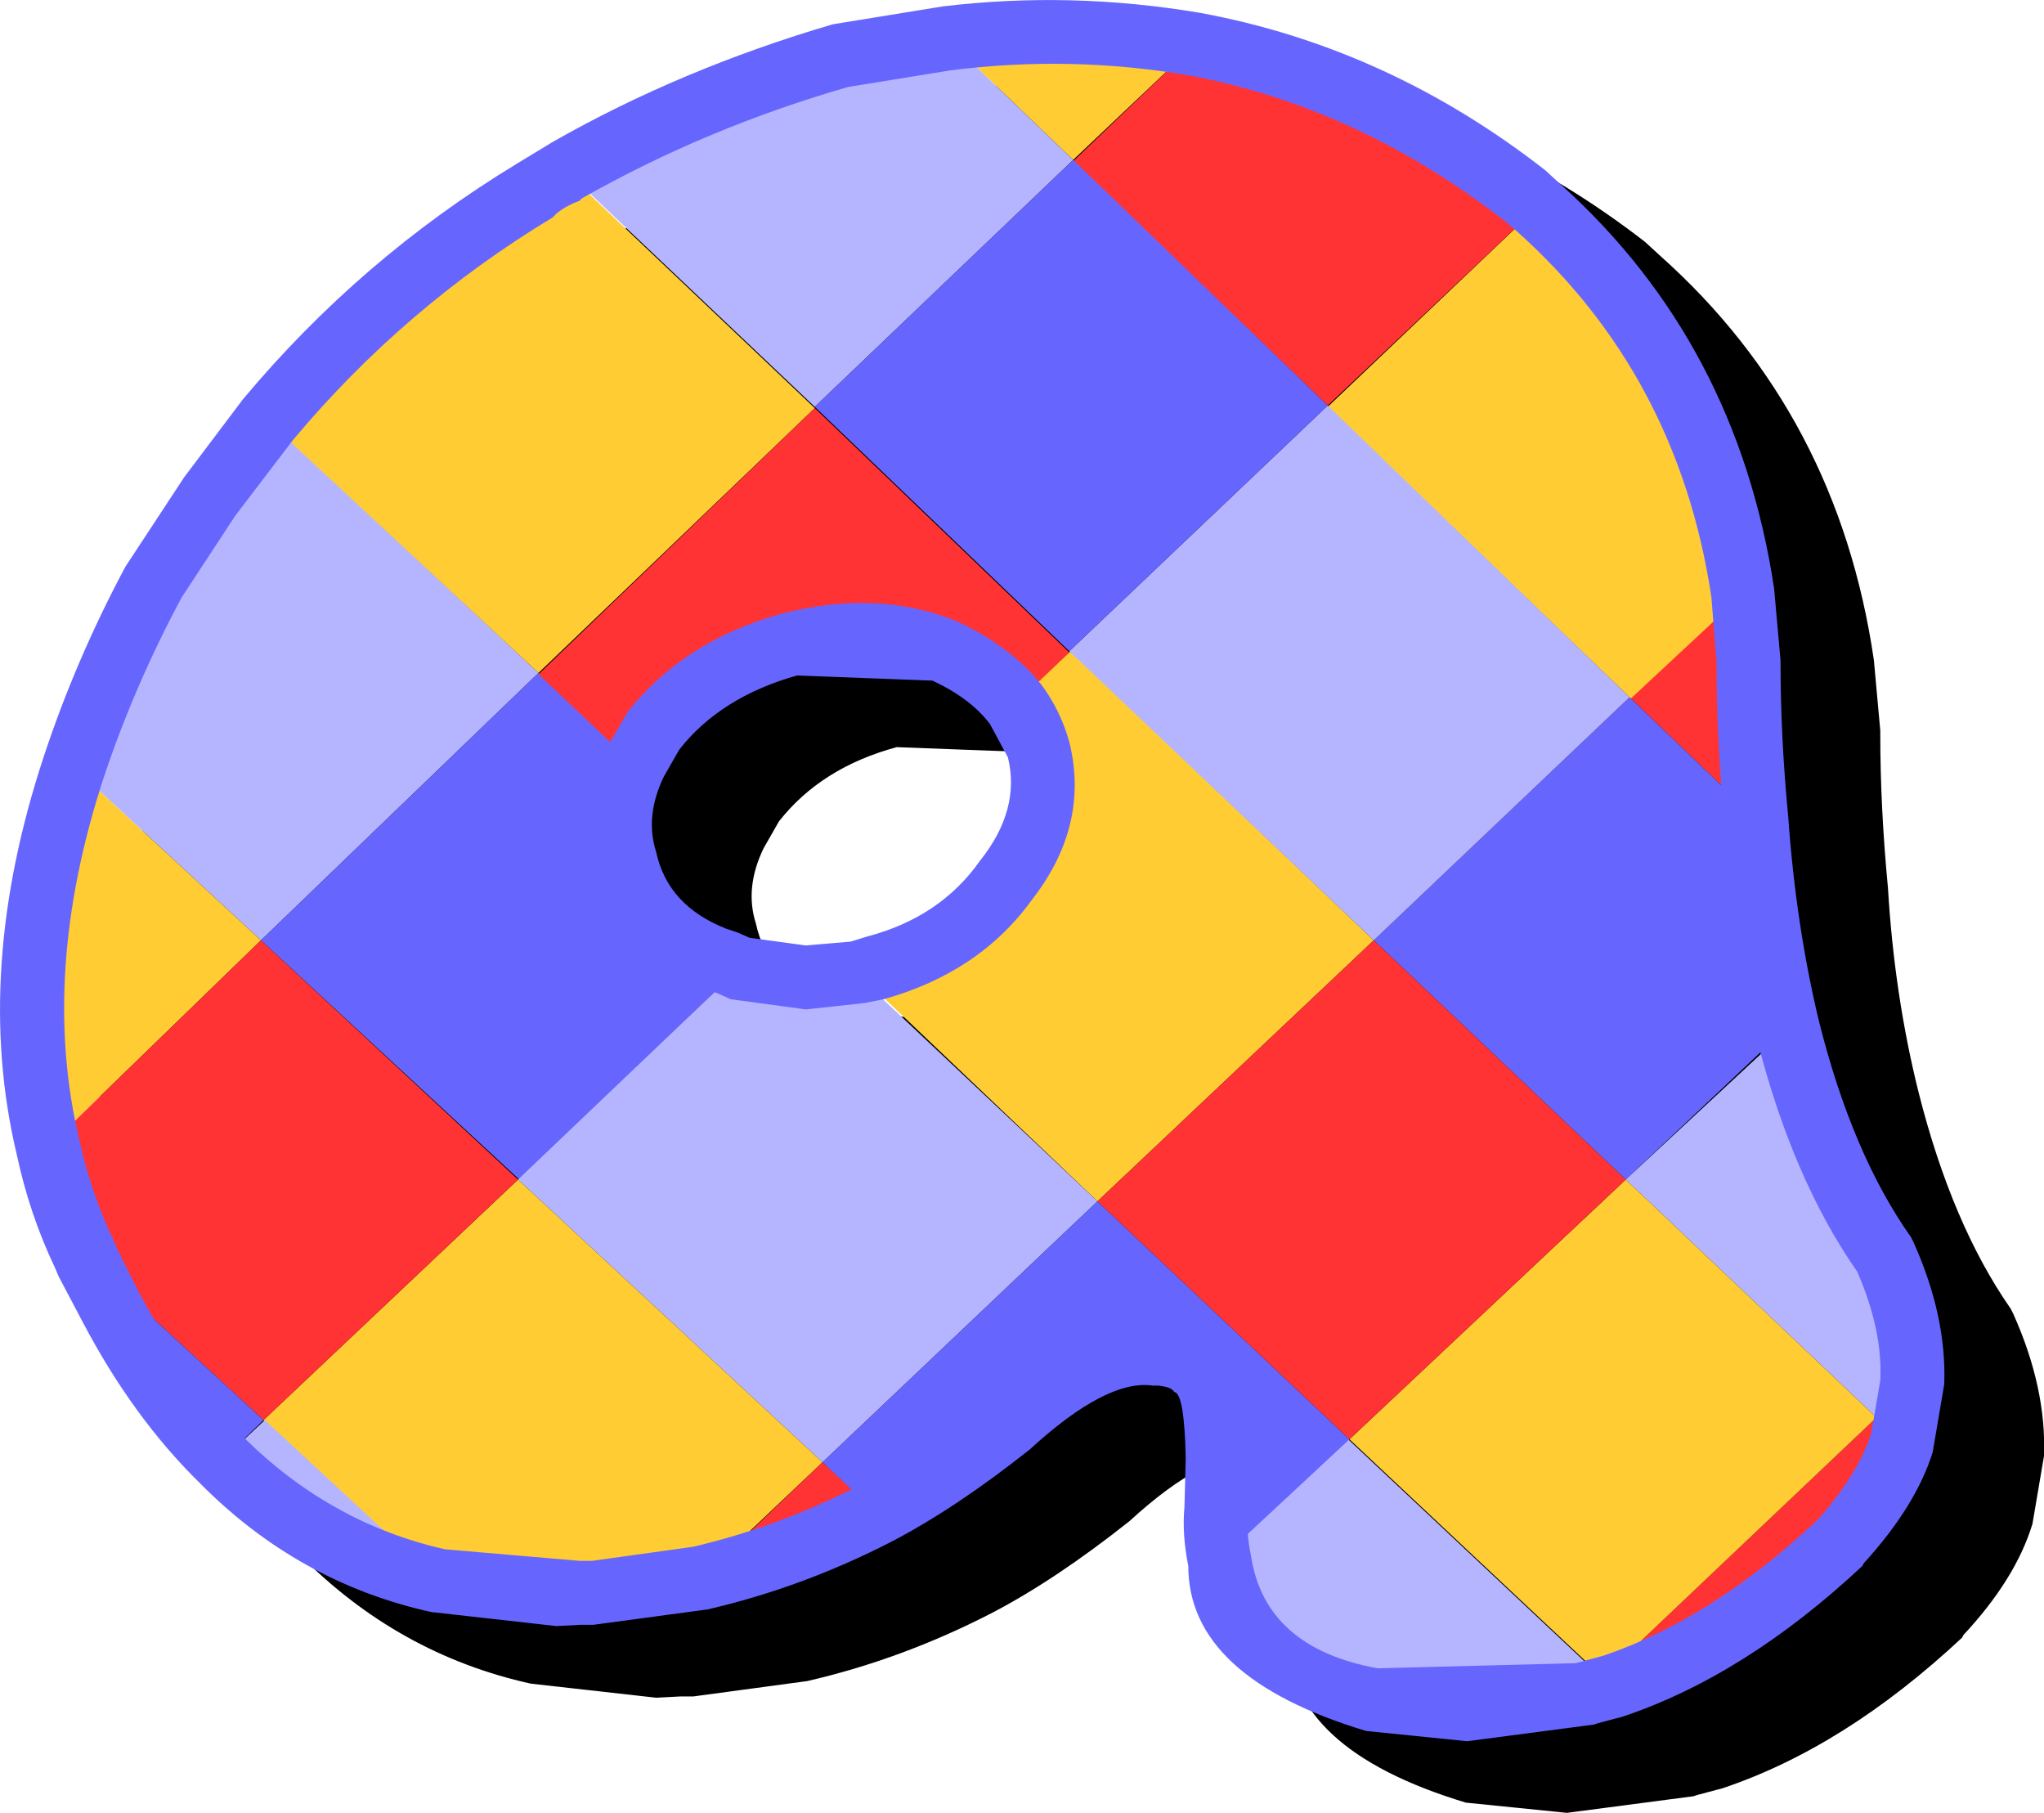 <svg width="79.9px" height="70.85px" viewBox="0 0 79.9 70.85" xmlns="http://www.w3.org/2000/svg" xmlns:xlink="http://www.w3.org/1999/xlink">
  <defs/>
  <g>
    <path stroke="none" fill="#000000" d="M29.85 33.15 Q29.1 34.7 29.55 36.1 30 38.2 32.3 39.1 L32.75 39.3 33.2 39.45 35.4 39.75 37.15 39.6 37.8 39.4 Q40.65 38.65 42.2 36.45 43.8 34.45 43.3 32.4 L42.6 31.1 Q41.85 30.1 40.35 29.4 L35.05 29.2 Q32.1 30 30.45 32.1 L29.85 33.15 M73.25 25.8 L73.5 28.55 73.5 28.7 Q73.5 31.55 73.8 34.7 74.05 38.9 75 42.7 76.3 47.85 78.6 51.15 L78.7 51.35 Q80 54.25 79.9 56.9 L79.45 59.55 Q78.8 61.7 76.75 63.9 L76.7 64 Q72.1 68.3 67.3 69.9 L67.1 69.95 66.35 70.15 66.2 70.2 61.25 70.85 57.3 70.45 Q50.35 68.35 50.35 64 50.1 62.75 50.2 61.7 L50.25 59.8 Q50.2 57.25 49.8 57.2 49.7 57 49.15 56.95 L48.95 56.95 Q47.15 56.7 44.15 59.45 41.25 61.75 38.75 63.05 35.25 64.85 31.55 65.7 L27.1 66.3 26.6 66.3 25.65 66.35 20.75 65.8 Q15.55 64.65 11.7 60.75 9.1 58.2 7.15 54.5 L6.2 52.7 6.05 52.35 Q5.05 50.25 4.55 47.9 2.85 40.75 5.6 32.4 6.85 28.6 8.8 24.95 L11.1 21.45 13.4 18.4 Q18 12.9 24.1 9.2 24.7 8.7 25.5 8.35 30.5 5.5 36.45 3.75 L40.75 3.05 Q45.75 2.45 50.8 3.3 58.1 4.65 64.3 9.45 L64.9 10 Q71.85 16.2 73.25 25.8"/>
    <path stroke="none" fill="#ff3333" d="M63.7 27.25 L68.1 23.15 68.35 25.85 Q68.35 29.15 68.65 32 L63.7 27.25"/>
    <path stroke="none" fill="#ffcc33" d="M51.9 15.9 L60.1 8.1 Q66.75 13.95 68.15 23.2 L63.75 27.3 51.9 15.9"/>
    <path stroke="none" fill="#6666ff" d="M63.7 27.25 L68.65 32 Q68.95 36.45 69.85 40.15 L63.55 46.1 53.7 36.75 63.7 27.25"/>
    <path stroke="none" fill="#ff3333" d="M59.65 7.65 L60.1 8.1 51.9 15.85 41.95 6.3 46.7 1.75 Q53.7 3.05 59.65 7.65"/>
    <path stroke="none" fill="#b5b5ff" d="M74.75 54.1 L73.35 55.4 63.55 46.1 69.9 40.2 Q71.25 45.65 73.7 49.05 74.85 51.65 74.75 54.1"/>
    <path stroke="none" fill="#ff3333" d="M74.35 56.35 Q73.7 58.4 71.95 60.3 67.6 64.35 63 65.9 L62.65 65.55 73.35 55.4 74.35 56.35"/>
    <path stroke="none" fill="#6666ff" d="M62.6 65.55 L63 65.9 61.95 66.2 62.6 65.55"/>
    <path stroke="none" fill="#b5b5ff" d="M62.6 65.55 L61.95 66.2 53.65 66.45 Q48.35 65.45 47.65 61 L52.7 56.25 62.6 65.55"/>
    <path stroke="none" fill="#6666ff" d="M74.35 56.35 L73.3 55.4 74.75 54.05 74.35 56.35"/>
    <path stroke="none" fill="#ffcc33" d="M52.75 56.25 L63.55 46.1 73.35 55.4 62.65 65.55 52.75 56.25"/>
    <path stroke="none" fill="#b5b5ff" d="M8.2 19.45 L10.95 16.85 21.05 26.3 10.2 36.75 2.9 30 Q4.05 26.5 6.05 22.75 7.05 21 8.2 19.45"/>
    <path stroke="none" fill="#ffcc33" d="M37 1.5 Q42.1 0.9 46.7 1.75 L41.95 6.25 37 1.5"/>
    <path stroke="none" fill="#b5b5ff" d="M37 1.5 L41.95 6.25 31.85 15.9 22.15 6.7 Q27 3.9 32.9 2.15 L37 1.5"/>
    <path stroke="none" fill="#ffcc33" d="M20.9 7.4 L22.1 6.7 31.85 15.95 21.05 26.3 10.9 16.85 20.9 7.4"/>
    <path stroke="none" fill="#ff3333" d="M10.9 16.8 L10.5 16.4 Q14.95 11.05 20.95 7.4 L10.9 16.8"/>
    <path stroke="none" fill="#6666ff" d="M10.5 16.4 L10.9 16.8 8.2 19.4 10.5 16.4"/>
    <path stroke="none" fill="#6666ff" d="M10.2 36.75 L21.05 26.3 24.8 29.85 Q23.9 31.75 24.45 33.65 25.1 36.3 27.95 37.45 L28.9 37.85 20.3 46.1 10.2 36.75"/>
    <path stroke="none" fill="#ff3333" d="M25.6 28.55 L24.8 29.9 21.05 26.35 31.85 15.95 41.8 25.5 39.7 27.55 Q38.7 26.3 37 25.5 L30.85 25.25 Q27.45 26.15 25.6 28.55"/>
    <path stroke="none" fill="#ffcc33" d="M33.5 38 L34.2 37.8 Q37.55 36.9 39.35 34.4 41.25 31.95 40.6 29.3 40.35 28.3 39.7 27.5 L41.85 25.45 53.7 36.75 42.9 46.95 33.5 38"/>
    <path stroke="none" fill="#b5b5ff" d="M53.7 36.75 L41.8 25.45 51.9 15.85 63.7 27.25 53.7 36.75"/>
    <path stroke="none" fill="#6666ff" d="M41.95 6.25 L51.9 15.85 41.8 25.45 31.85 15.9 41.95 6.25"/>
    <path stroke="none" fill="#b5b5ff" d="M20.25 46.1 L28.9 37.85 33.45 38.05 42.9 46.95 32.15 57.15 20.25 46.1"/>
    <path stroke="none" fill="#ffcc33" d="M1.85 44.85 Q0.25 37.95 2.9 30 L10.2 36.75 1.85 44.85"/>
    <path stroke="none" fill="#6666ff" d="M32.15 57.15 L42.9 46.95 52.75 56.25 47.65 61 Q47.45 60 47.55 59 L47.6 57.05 Q47.8 52.95 45.25 52.95 42.8 52.6 39.4 55.75 36.9 57.75 34.25 59.15 L32.15 57.15"/>
    <path stroke="none" fill="#ff3333" d="M52.75 56.25 L42.9 46.95 53.7 36.75 63.55 46.1 52.75 56.25"/>
    <path stroke="none" fill="#ffcc33" d="M10.3 55.5 L20.25 46.1 32.15 57.15 27.4 61.65 23.15 62.25 22.65 62.25 17.1 61.8 10.3 55.5"/>
    <path stroke="none" fill="#ff3333" d="M32.15 57.15 L34.3 59.15 Q30.95 60.85 27.4 61.7 L32.15 57.15"/>
    <path stroke="none" fill="#b5b5ff" d="M10.35 55.5 L17.15 61.8 Q12.35 60.7 8.7 57.05 L10.35 55.5"/>
    <path stroke="none" fill="#ff3333" d="M20.25 46.1 L10.3 55.5 3.3 49.05 Q2.3 46.95 1.85 44.85 L10.2 36.75 20.25 46.1"/>
    <path stroke="none" fill="#6666ff" d="M4.35 51.1 L3.3 49.05 10.3 55.5 8.65 57.1 Q6.2 54.65 4.35 51.1"/>
    <path stroke="none" fill="#6666ff" d="M76 54.1 L75.55 56.75 Q74.9 58.85 72.85 61.1 L72.8 61.2 Q68.2 65.5 63.4 67.1 L63.2 67.15 62.45 67.35 62.3 67.4 57.35 68.05 53.4 67.65 Q46.45 65.55 46.45 61.2 46.2 59.95 46.3 58.9 L46.35 57 Q46.3 54.45 45.9 54.4 45.8 54.2 45.25 54.15 L45.05 54.15 Q43.25 53.9 40.25 56.65 37.35 58.95 34.85 60.25 31.35 62.05 27.65 62.9 L23.2 63.5 22.7 63.5 21.75 63.55 16.85 63 Q11.65 61.85 7.8 57.95 5.2 55.4 3.25 51.7 L2.3 49.9 2.15 49.55 Q1.15 47.45 0.65 45.1 -1.05 37.95 1.7 29.6 2.95 25.8 4.9 22.15 L7.2 18.65 9.5 15.6 Q14.1 10.1 20.2 6.4 L21.6 5.55 Q26.6 2.7 32.55 0.95 L36.85 0.25 Q41.85 -0.35 46.9 0.5 54.25 1.85 60.4 6.65 L61 7.2 Q67.9 13.4 69.35 23 L69.6 25.8 Q69.6 28.8 69.9 31.9 70.2 36.15 71.1 39.9 72.4 45.1 74.7 48.35 L74.8 48.55 Q76.1 51.45 76 54.1 M73.5 53.95 Q73.6 52 72.6 49.7 70.05 46.05 68.65 40.5 67.7 36.5 67.4 32.1 67.1 28.9 67.1 25.9 L66.9 23.35 Q65.6 14.65 59.25 9 L58.9 8.7 Q53.15 4.2 46.5 2.95 41.85 2.15 37.15 2.75 L33.15 3.4 Q27.6 5 22.75 7.75 L22.65 7.85 Q22.1 8.05 21.75 8.35 L21.6 8.5 Q15.8 12 11.45 17.2 L9.2 20.15 7.1 23.35 Q5.25 26.8 4.05 30.4 1.55 38.05 3.1 44.55 3.55 46.6 4.45 48.5 L4.6 48.85 5.4 50.45 Q7.25 53.9 9.55 56.2 12.95 59.55 17.4 60.55 L22.65 61 23.15 61 27.1 60.45 Q30.5 59.65 33.7 58 L38.65 54.75 Q42.4 51.3 45.35 51.65 46.75 51.7 47.7 52.65 49 54 48.85 57.1 L48.8 59.1 Q48.7 59.85 48.9 60.8 49.45 64.4 53.85 65.2 L61.6 65 62.7 64.7 Q66.95 63.25 71.05 59.4 72.65 57.6 73.15 56 L73.5 53.95 M30.5 24 Q34.3 23 37.45 24.3 39.55 25.3 40.7 26.75 41.45 27.75 41.8 29 42.6 32.25 40.35 35.15 38.3 38 34.55 39.05 L33.8 39.2 31.5 39.45 28.55 39.05 28.45 39 28 38.8 27.45 38.65 Q24 37.15 23.2 33.95 22.55 31.65 23.65 29.35 L24.55 27.8 Q26.75 25.05 30.5 24 M26.55 29.3 L25.95 30.35 Q25.2 31.9 25.65 33.3 26.1 35.4 28.4 36.3 L28.85 36.45 29.3 36.65 31.5 36.95 33.25 36.8 33.9 36.6 Q36.75 35.85 38.3 33.65 39.9 31.65 39.4 29.6 L38.7 28.3 Q37.95 27.3 36.45 26.6 L31.15 26.4 Q28.15 27.25 26.55 29.3"/>
  </g>
</svg>